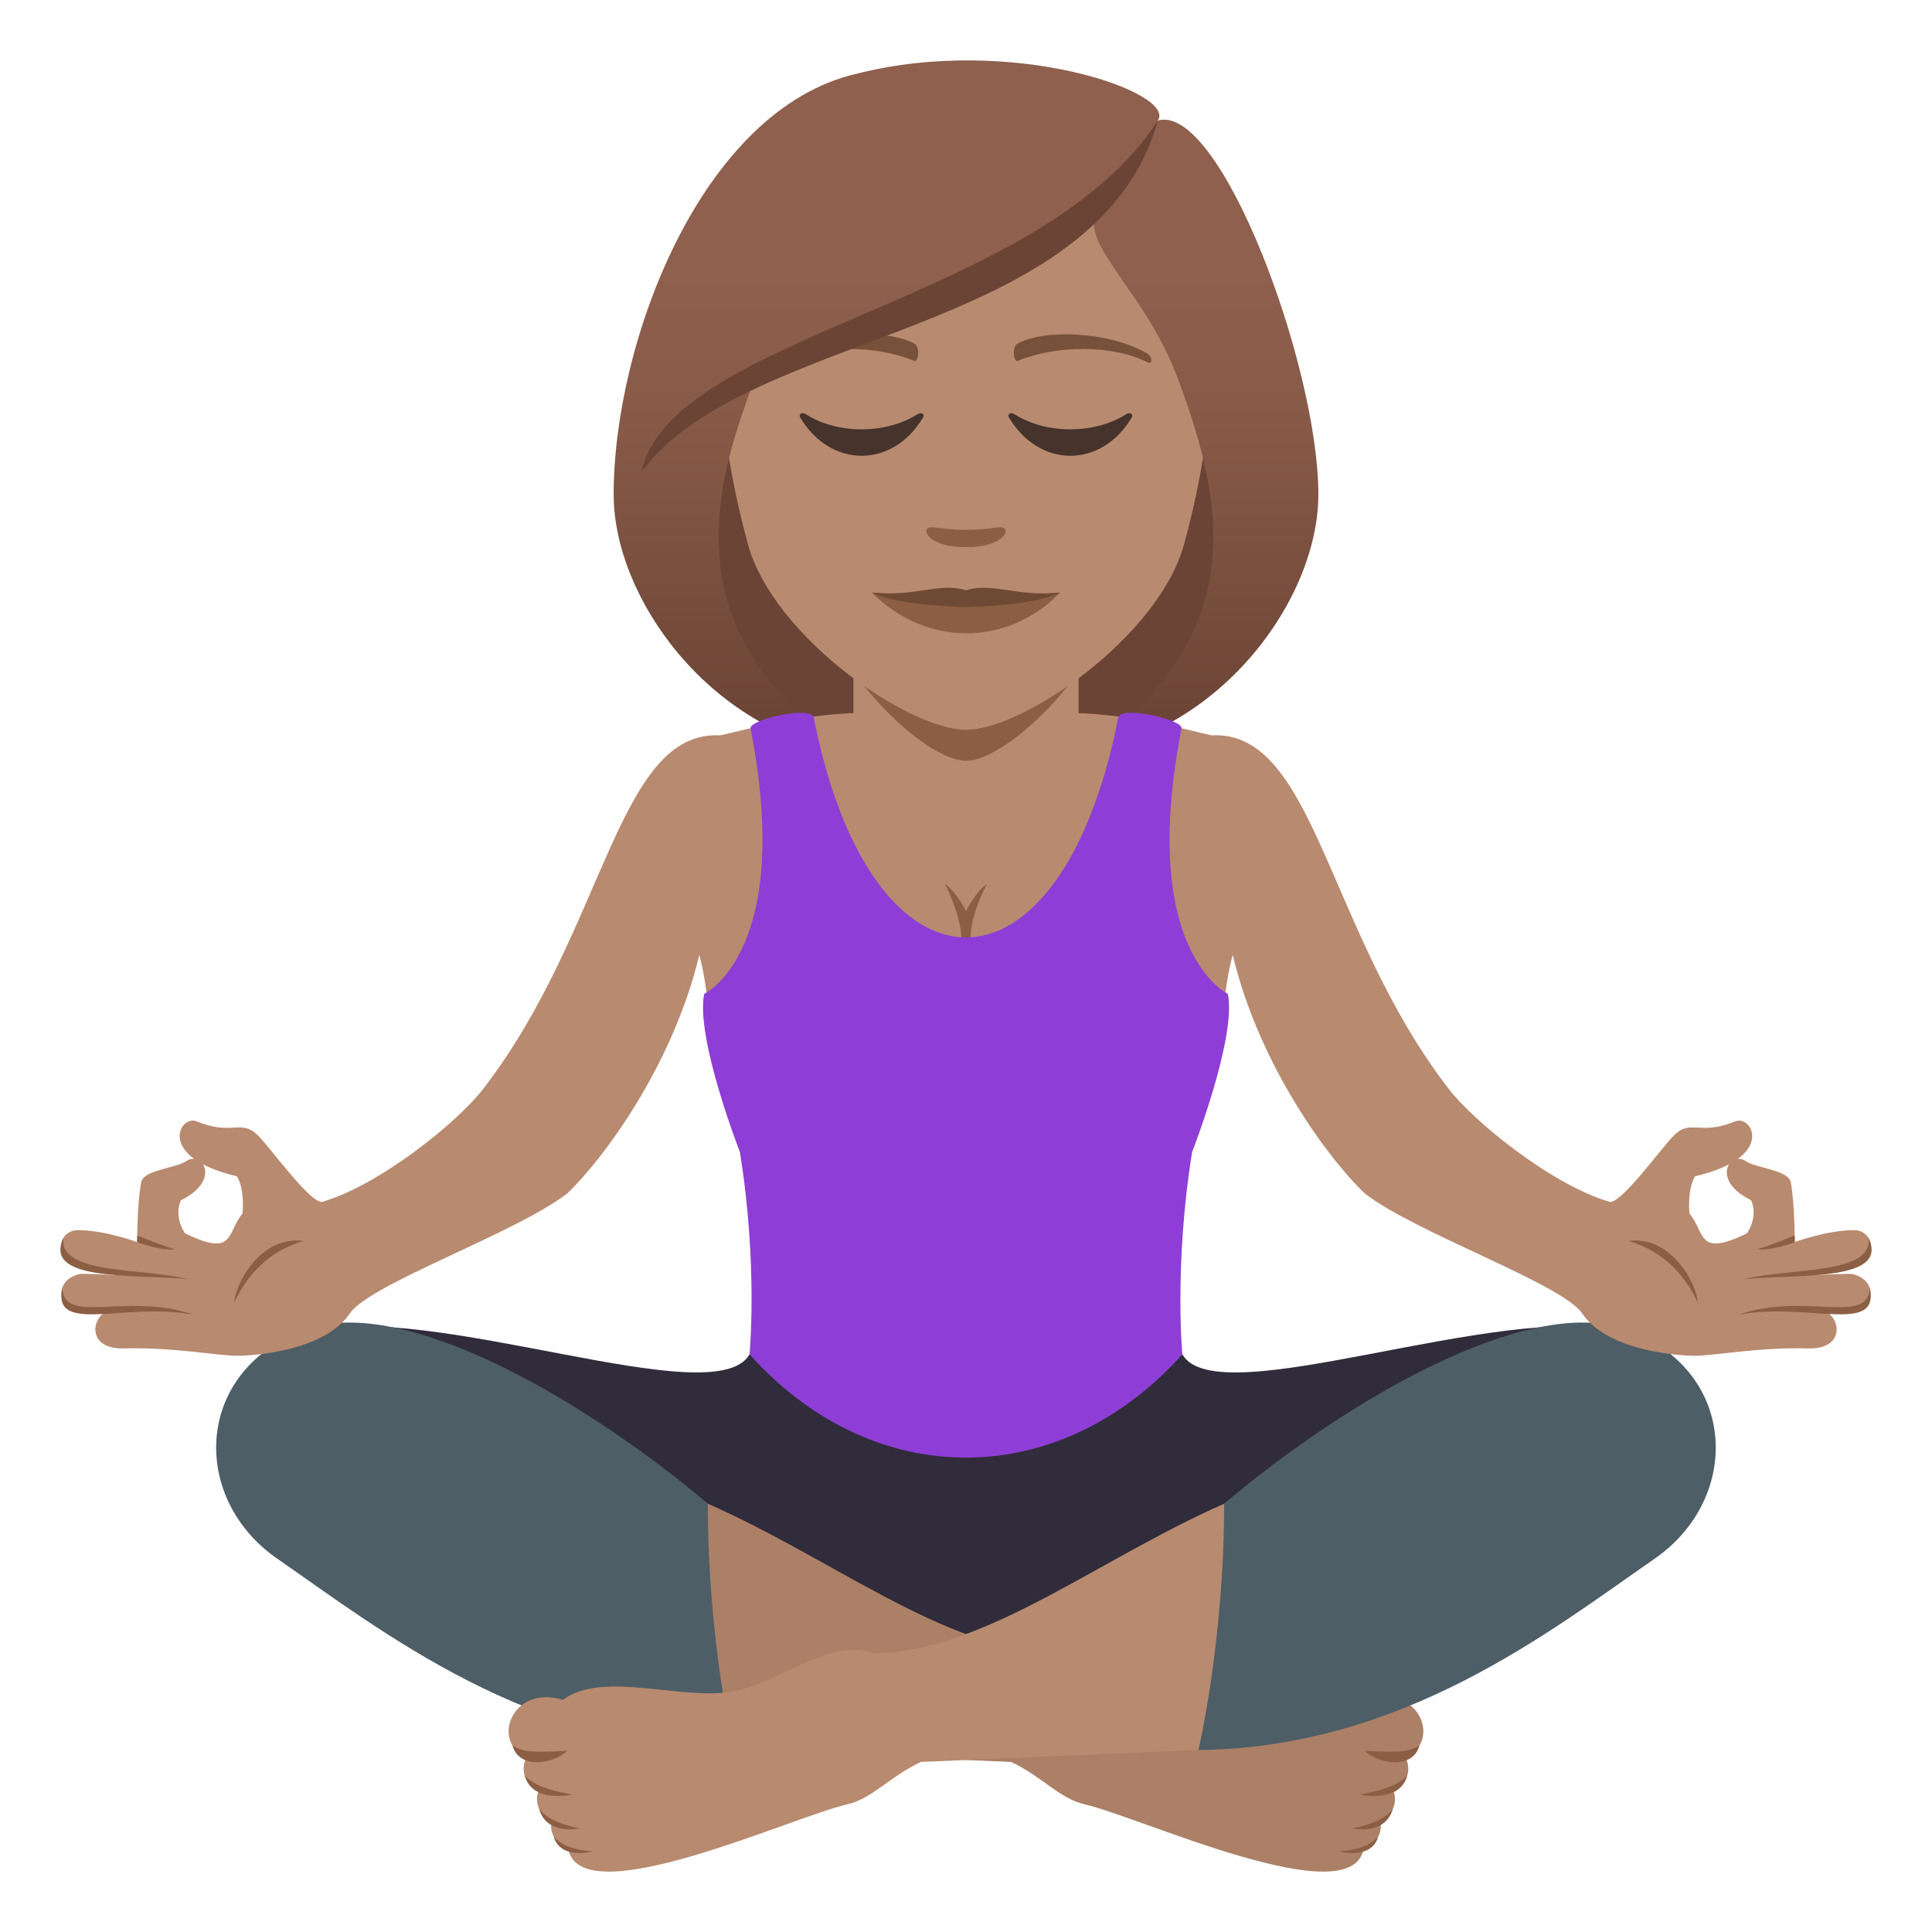 <?xml version="1.0" encoding="utf-8"?>
<!-- Generator: Adobe Illustrator 15.0.0, SVG Export Plug-In . SVG Version: 6.00 Build 0)  -->
<!DOCTYPE svg PUBLIC "-//W3C//DTD SVG 1.1//EN" "http://www.w3.org/Graphics/SVG/1.1/DTD/svg11.dtd">
<svg version="1.1" id="Layer_1" xmlns:x="http://ns.adobe.com/Extensibility/1.0/" xmlns:i="http://ns.adobe.com/AdobeIllustrator/10.0/" xmlns:graph="http://ns.adobe.com/Graphs/1.0/"
	 xmlns="http://www.w3.org/2000/svg" xmlns:xlink="http://www.w3.org/1999/xlink" xmlns:a="http://ns.adobe.com/AdobeSVGViewerExtensions/3.0/"
	 x="0px" y="0px" width="64px" height="64px" viewBox="0 0 64 64" enable-background="new 0 0 64 64" xml:space="preserve">
<path fill="#6B4435" d="M35.89,24.954c7.783-3.111,7.004-10.504,7.004-10.504H21.106c0,0-0.777,7.393,7.002,10.504
	c0,0,1.557,0.391,3.891,0.391C34.335,25.344,35.89,24.954,35.89,24.954z"/>
<linearGradient id="SVGID_1_" gradientUnits="userSpaceOnUse" x1="39.781" y1="25.341" x2="39.781" y2="2.059">
	<stop  offset="0.05" style="stop-color:#6B4435"/>
	<stop  offset="0.088" style="stop-color:#6E4637"/>
	<stop  offset="0.467" style="stop-color:#865947"/>
	<stop  offset="0.7" style="stop-color:#8F604D"/>
	<a:midPointStop  offset="0.05" style="stop-color:#6B4435"/>
	<a:midPointStop  offset="0.4" style="stop-color:#6B4435"/>
	<a:midPointStop  offset="0.7" style="stop-color:#8F604D"/>
</linearGradient>
<path fill="url(#SVGID_1_)" d="M39.866,15.239c0.797,3.352,0.377,6.668-3.977,9.715c4.67-0.777,7.783-5.188,7.783-8.568
	L39.866,15.239z"/>
<linearGradient id="SVGID_2_" gradientUnits="userSpaceOnUse" x1="1756.595" y1="25.341" x2="1756.595" y2="2.059" gradientTransform="matrix(-1 0 0 1 1780.814 0)">
	<stop  offset="0.05" style="stop-color:#6B4435"/>
	<stop  offset="0.088" style="stop-color:#6E4637"/>
	<stop  offset="0.467" style="stop-color:#865947"/>
	<stop  offset="0.7" style="stop-color:#8F604D"/>
	<a:midPointStop  offset="0.05" style="stop-color:#6B4435"/>
	<a:midPointStop  offset="0.4" style="stop-color:#6B4435"/>
	<a:midPointStop  offset="0.7" style="stop-color:#8F604D"/>
</linearGradient>
<path fill="url(#SVGID_2_)" d="M24.133,15.239c-0.795,3.352-0.377,6.668,3.977,9.715c-4.67-0.777-7.781-5.188-7.781-8.568
	L24.133,15.239z"/>
<path fill="#302C3B" d="M39.167,44.865H24.829c-1.148,2.008-10.463-1.768-14.648-0.768c0,0,17.49,12.588,22.07,12.617
	c4.581-0.029,21.559-12.617,21.559-12.617C49.62,43.098,40.319,46.875,39.167,44.865z"/>
<path fill="#AB8067" d="M23,49.621c4.375,1.816,8.266,5.105,12.055,5.145c1.43-0.514,3.07,0.93,4.588,1.25
	c1.711,0.359,4.361-0.705,5.707,0.291c1.736-0.518,2.381,1.459,1.197,1.887c0.307,0.578-0.129,1.039-0.396,1.115
	c0.215,0.496-0.203,1.021-0.438,1.031c0.121,0.375-0.176,0.789-0.533,0.867c-0.342,2.27-7.391-1.014-9.258-1.438
	c-0.814-0.186-1.418-0.93-2.426-1.402l-10.094-0.434C22.006,52.549,23,49.621,23,49.621z"/>
<path fill="#8C5F44" d="M45.206,57.998c0.461,0.441,1.602,0.627,1.816-0.178C46.651,58.045,46.399,58.055,45.206,57.998z"/>
<path fill="#8C5F44" d="M45.028,59.443c0,0,1.352,0.32,1.592-0.639C46.251,59.287,45.028,59.443,45.028,59.443z"/>
<path fill="#8C5F44" d="M44.794,60.566c0,0,1.08,0.254,1.342-0.633C45.767,60.414,44.794,60.566,44.794,60.566z"/>
<path fill="#8C5F44" d="M44.354,61.328c0,0,1.088,0.303,1.305-0.5C45.29,61.309,44.354,61.328,44.354,61.328z"/>
<path fill="#4E5E67" d="M10.18,44.025c3.223-1.121,9.211,2.357,13.268,5.787c0,4.572,0.85,8.16,0.85,8.16
	c-6.758-0.074-11.625-3.918-15.113-6.338C6.254,49.605,6.438,45.33,10.18,44.025z"/>
<path fill="#B88A6F" d="M40.999,49.621c-4.377,1.816-8.268,5.105-12.055,5.145c-1.432-0.514-3.072,0.93-4.59,1.25
	c-1.711,0.359-4.359-0.705-5.705,0.291c-1.738-0.518-2.383,1.459-1.197,1.887c-0.307,0.578,0.127,1.039,0.396,1.115
	c-0.215,0.496,0.201,1.021,0.436,1.031c-0.119,0.375,0.178,0.789,0.533,0.867c0.342,2.27,7.393-1.014,9.258-1.438
	c0.816-0.186,1.42-0.93,2.426-1.402l10.096-0.434C41.993,52.549,40.999,49.621,40.999,49.621z"/>
<path fill="#8C5F44" d="M18.792,57.998c-0.461,0.441-1.6,0.627-1.816-0.178C17.348,58.045,17.6,58.055,18.792,57.998z"/>
<path fill="#8C5F44" d="M18.971,59.443c0,0-1.352,0.32-1.592-0.639C17.749,59.287,18.971,59.443,18.971,59.443z"/>
<path fill="#8C5F44" d="M19.204,60.566c0,0-1.08,0.254-1.342-0.633C18.233,60.414,19.204,60.566,19.204,60.566z"/>
<path fill="#8C5F44" d="M19.643,61.328c0,0-1.088,0.303-1.303-0.5C18.709,61.309,19.643,61.328,19.643,61.328z"/>
<path fill="#4E5E67" d="M53.817,44.025c-3.223-1.121-9.211,2.357-13.266,5.787c0,4.572-0.852,8.16-0.852,8.16
	c6.76-0.074,11.625-3.918,15.113-6.338C57.743,49.605,57.56,45.33,53.817,44.025z"/>
<path fill="#B88A6F" d="M61.362,42.205c-0.123-0.025-1.268,0.035-1.268,0.035s1.082-0.313,1.375-0.41
	c0.795-0.258,0.547-1.08-0.051-1.08c-0.889-0.002-1.967,0.396-1.967,0.396s0.008-1.197-0.127-1.973
	c-0.072-0.424-1.152-0.467-1.508-0.717c-0.084-0.059-0.168-0.07-0.248-0.066c0.889-0.652,0.34-1.42-0.09-1.242
	c-1.174,0.484-1.457-0.088-2.018,0.455c-0.393,0.379-1.777,2.316-2.148,2.207c-1.916-0.563-4.508-2.668-5.334-3.756
	c-4.039-5.242-4.424-11.876-7.844-11.695c-0.787-0.168-2.51-0.686-4.605-0.746c-0.248-0.58-0.371-0.951-0.418-1.613h-6.223
	c-0.049,0.662-0.17,1.033-0.42,1.613c-2.094,0.061-3.816,0.578-4.604,0.746c-3.42-0.182-3.807,6.453-7.844,11.695
	c-0.826,1.088-3.418,3.193-5.336,3.756c-0.369,0.109-1.756-1.828-2.148-2.207c-0.561-0.543-0.842,0.029-2.018-0.455
	c-0.428-0.178-0.979,0.59-0.088,1.242c-0.082-0.004-0.166,0.008-0.248,0.066c-0.355,0.25-1.438,0.293-1.508,0.717
	c-0.137,0.775-0.129,1.973-0.129,1.973s-1.078-0.398-1.967-0.396c-0.598,0-0.844,0.822-0.049,1.08
	c0.293,0.098,1.375,0.41,1.375,0.41S2.76,42.18,2.639,42.205c-0.803,0.176-0.83,1.104,0.057,1.252
	c0.207,0.033,0.734-0.045,0.861-0.035C3,43.678,2.899,44.701,4.104,44.668c1.627-0.045,3.123,0.244,3.75,0.244
	c0.475,0,2.881-0.133,3.738-1.408c0.664-0.975,5.479-2.648,7.191-3.963c1.156-1.092,3.498-4.209,4.381-7.908c0,0,0.293,1,0.293,2.15
	h17.086c0-1.15,0.293-2.15,0.293-2.15c0.881,3.699,3.223,6.816,4.381,7.908c1.713,1.314,6.525,2.988,7.191,3.963
	c0.857,1.275,3.264,1.408,3.738,1.408c0.627,0,2.123-0.289,3.75-0.244c1.205,0.033,1.104-0.99,0.547-1.246
	c0.127-0.01,0.654,0.068,0.859,0.035C62.192,43.309,62.163,42.381,61.362,42.205z M8.036,40.195
	c-0.539,0.646-0.244,1.469-1.904,0.662C5.913,40.545,5.834,40.1,5.993,39.76c0.82-0.402,0.902-0.918,0.732-1.191
	c0.279,0.148,0.643,0.285,1.121,0.396C8.118,39.389,8.036,40.195,8.036,40.195z M57.868,40.857c-1.66,0.807-1.365-0.016-1.904-0.662
	c0,0-0.08-0.807,0.189-1.23c0.48-0.111,0.844-0.248,1.123-0.396c-0.172,0.273-0.088,0.789,0.732,1.191
	C58.165,40.1,58.087,40.545,57.868,40.857z"/>
<path fill="#8C5F44" d="M56.245,43.154c-0.043-0.643-0.885-2.234-2.305-2.047C55.267,41.492,55.913,42.449,56.245,43.154z"/>
<path fill="#8C5F44" d="M57.794,42.369c1.895-0.162,4.777,0.072,4.107-1.354C62.048,42.229,59.294,41.996,57.794,42.369z"/>
<path fill="#8C5F44" d="M59.452,40.924l0.004,0.223c-0.83,0.311-1.254,0.238-1.254,0.238S58.677,41.254,59.452,40.924z"/>
<path fill="#8C5F44" d="M57.589,43.551c2.295-0.432,4.691,0.684,4.348-0.887C61.886,43.922,59.796,42.787,57.589,43.551z"/>
<path fill="#8C5F44" d="M7.756,43.154c0.043-0.643,0.883-2.234,2.303-2.047C8.733,41.492,8.086,42.449,7.756,43.154z"/>
<path fill="#8C5F44" d="M6.208,42.369c-1.895-0.162-4.777,0.072-4.109-1.354C1.954,42.229,4.706,41.996,6.208,42.369z"/>
<path fill="#8C5F44" d="M4.547,40.924l-0.004,0.223c0.83,0.311,1.256,0.238,1.256,0.238S5.325,41.254,4.547,40.924z"/>
<path fill="#8C5F44" d="M6.411,43.551c-2.293-0.432-4.689,0.684-4.346-0.887C2.114,43.922,4.206,42.787,6.411,43.551z"/>
<path fill="#8C5F44" d="M32.694,29.28C32.303,29.557,32,30.186,32,30.186s-0.305-0.629-0.695-0.906
	c0.693,1.418,0.525,2.055,0.525,2.055h0.338C32.168,31.334,31.999,30.608,32.694,29.28z"/>
<path fill="#8E3ED6" d="M39.14,24.129c0.057-0.289-2.014-0.764-2.094-0.361c-1.916,9.72-8.178,9.708-10.09,0
	c-0.08-0.402-2.15,0.072-2.094,0.361c1.449,7.396-1.535,8.795-1.535,8.795c-0.295,1.453,1.184,5.242,1.184,5.242
	c0.604,3.762,0.318,6.699,0.318,6.699c4.09,4.563,10.249,4.559,14.338,0c0,0-0.279-2.938,0.322-6.699c0,0,1.48-3.789,1.186-5.242
	C40.675,32.924,37.69,31.526,39.14,24.129z"/>
<path fill="#B88A6F" d="M28.27,24.547c0,0,1.174,1.453,3.73,1.453c2.555,0,3.729-1.453,3.729-1.453v-4.123H28.27V24.547z"/>
<path fill="#8C5F44" d="M26.786,19.075c0.611,3.053,3.84,6.127,5.215,6.127c1.374,0,4.602-3.074,5.213-6.127
	C37.509,17.606,26.491,17.606,26.786,19.075z"/>
<path fill="#B88A6F" d="M32,3.168c-5.646,0-8.365,4.598-8.027,10.51c0.07,1.188,0.402,2.902,0.809,4.369
	c0.848,3.055,5.314,6.129,7.219,6.129c1.901,0,6.37-3.074,7.217-6.129c0.408-1.467,0.738-3.182,0.809-4.369
	C40.364,7.766,37.647,3.168,32,3.168z"/>
<path fill="#78513A" d="M37.999,11.711c-1.227-0.732-3.426-0.822-4.297-0.324c-0.184,0.102-0.135,0.629,0.025,0.563
	c1.24-0.516,3.133-0.541,4.299,0.057C38.183,12.084,38.187,11.817,37.999,11.711z"/>
<path fill="#78513A" d="M26,11.711c1.227-0.732,3.426-0.822,4.297-0.324c0.186,0.102,0.137,0.629-0.023,0.563
	c-1.242-0.516-3.133-0.543-4.299,0.057C25.817,12.084,25.815,11.817,26,11.711z"/>
<path fill="#8C5F44" d="M33.269,17.5c-0.135-0.094-0.45,0.051-1.27,0.051c-0.818,0-1.135-0.145-1.268-0.051
	c-0.162,0.113,0.094,0.625,1.268,0.625C33.173,18.125,33.431,17.614,33.269,17.5z"/>
<path fill="#45332C" d="M30.379,13.729c-1.033,0.658-2.639,0.658-3.672,0c-0.158-0.102-0.252,0.008-0.203,0.092
	c1.004,1.703,3.074,1.703,4.078,0C30.633,13.737,30.538,13.627,30.379,13.729z"/>
<path fill="#45332C" d="M37.294,13.729c-1.033,0.658-2.639,0.658-3.674,0c-0.158-0.102-0.252,0.008-0.201,0.092
	c1.004,1.703,3.072,1.703,4.076,0C37.546,13.737,37.45,13.627,37.294,13.729z"/>
<linearGradient id="SVGID_3_" gradientUnits="userSpaceOnUse" x1="32.001" y1="25.342" x2="32.001" y2="2.058">
	<stop  offset="0.05" style="stop-color:#6B4435"/>
	<stop  offset="0.088" style="stop-color:#6E4637"/>
	<stop  offset="0.467" style="stop-color:#865947"/>
	<stop  offset="0.7" style="stop-color:#8F604D"/>
	<a:midPointStop  offset="0.05" style="stop-color:#6B4435"/>
	<a:midPointStop  offset="0.4" style="stop-color:#6B4435"/>
	<a:midPointStop  offset="0.7" style="stop-color:#8F604D"/>
</linearGradient>
<path fill="url(#SVGID_3_)" d="M38.354,3.993c0.645-0.92-4.816-2.863-9.973-1.551c-5.15,1.18-8.053,8.896-8.053,13.943
	c0.461,0.365,3.281-0.547,3.805-1.146c0.213-0.883,0.549-1.791,0.863-2.734c3.867-2.238,8.245-2.766,11.284-5.445
	c-0.391,1.166,1.67,2.639,2.723,5.445c0.342,0.912,0.648,1.824,0.863,2.734c0.859,0.791,2.572,1.164,3.807,1.146
	C43.673,12.116,40.419,3.397,38.354,3.993z"/>
<path fill="#6B4435" d="M21.256,15.618c3.563-4.744,15.102-4.424,17.098-11.625C34.479,10.038,22.229,11.057,21.256,15.618z"/>
<path fill="#8C5F44" d="M35.12,19.629c-1.826,1.863-4.512,1.736-6.241,0C31.073,19.797,32.926,19.797,35.12,19.629z"/>
<path fill="#6E4A35" d="M32,19.555c-0.871-0.277-1.662,0.225-3.121,0.074c0.723,0.338,2.012,0.449,3.121,0.484
	c1.108-0.035,2.397-0.146,3.12-0.484C33.663,19.782,32.87,19.276,32,19.555z"/>
</svg>
